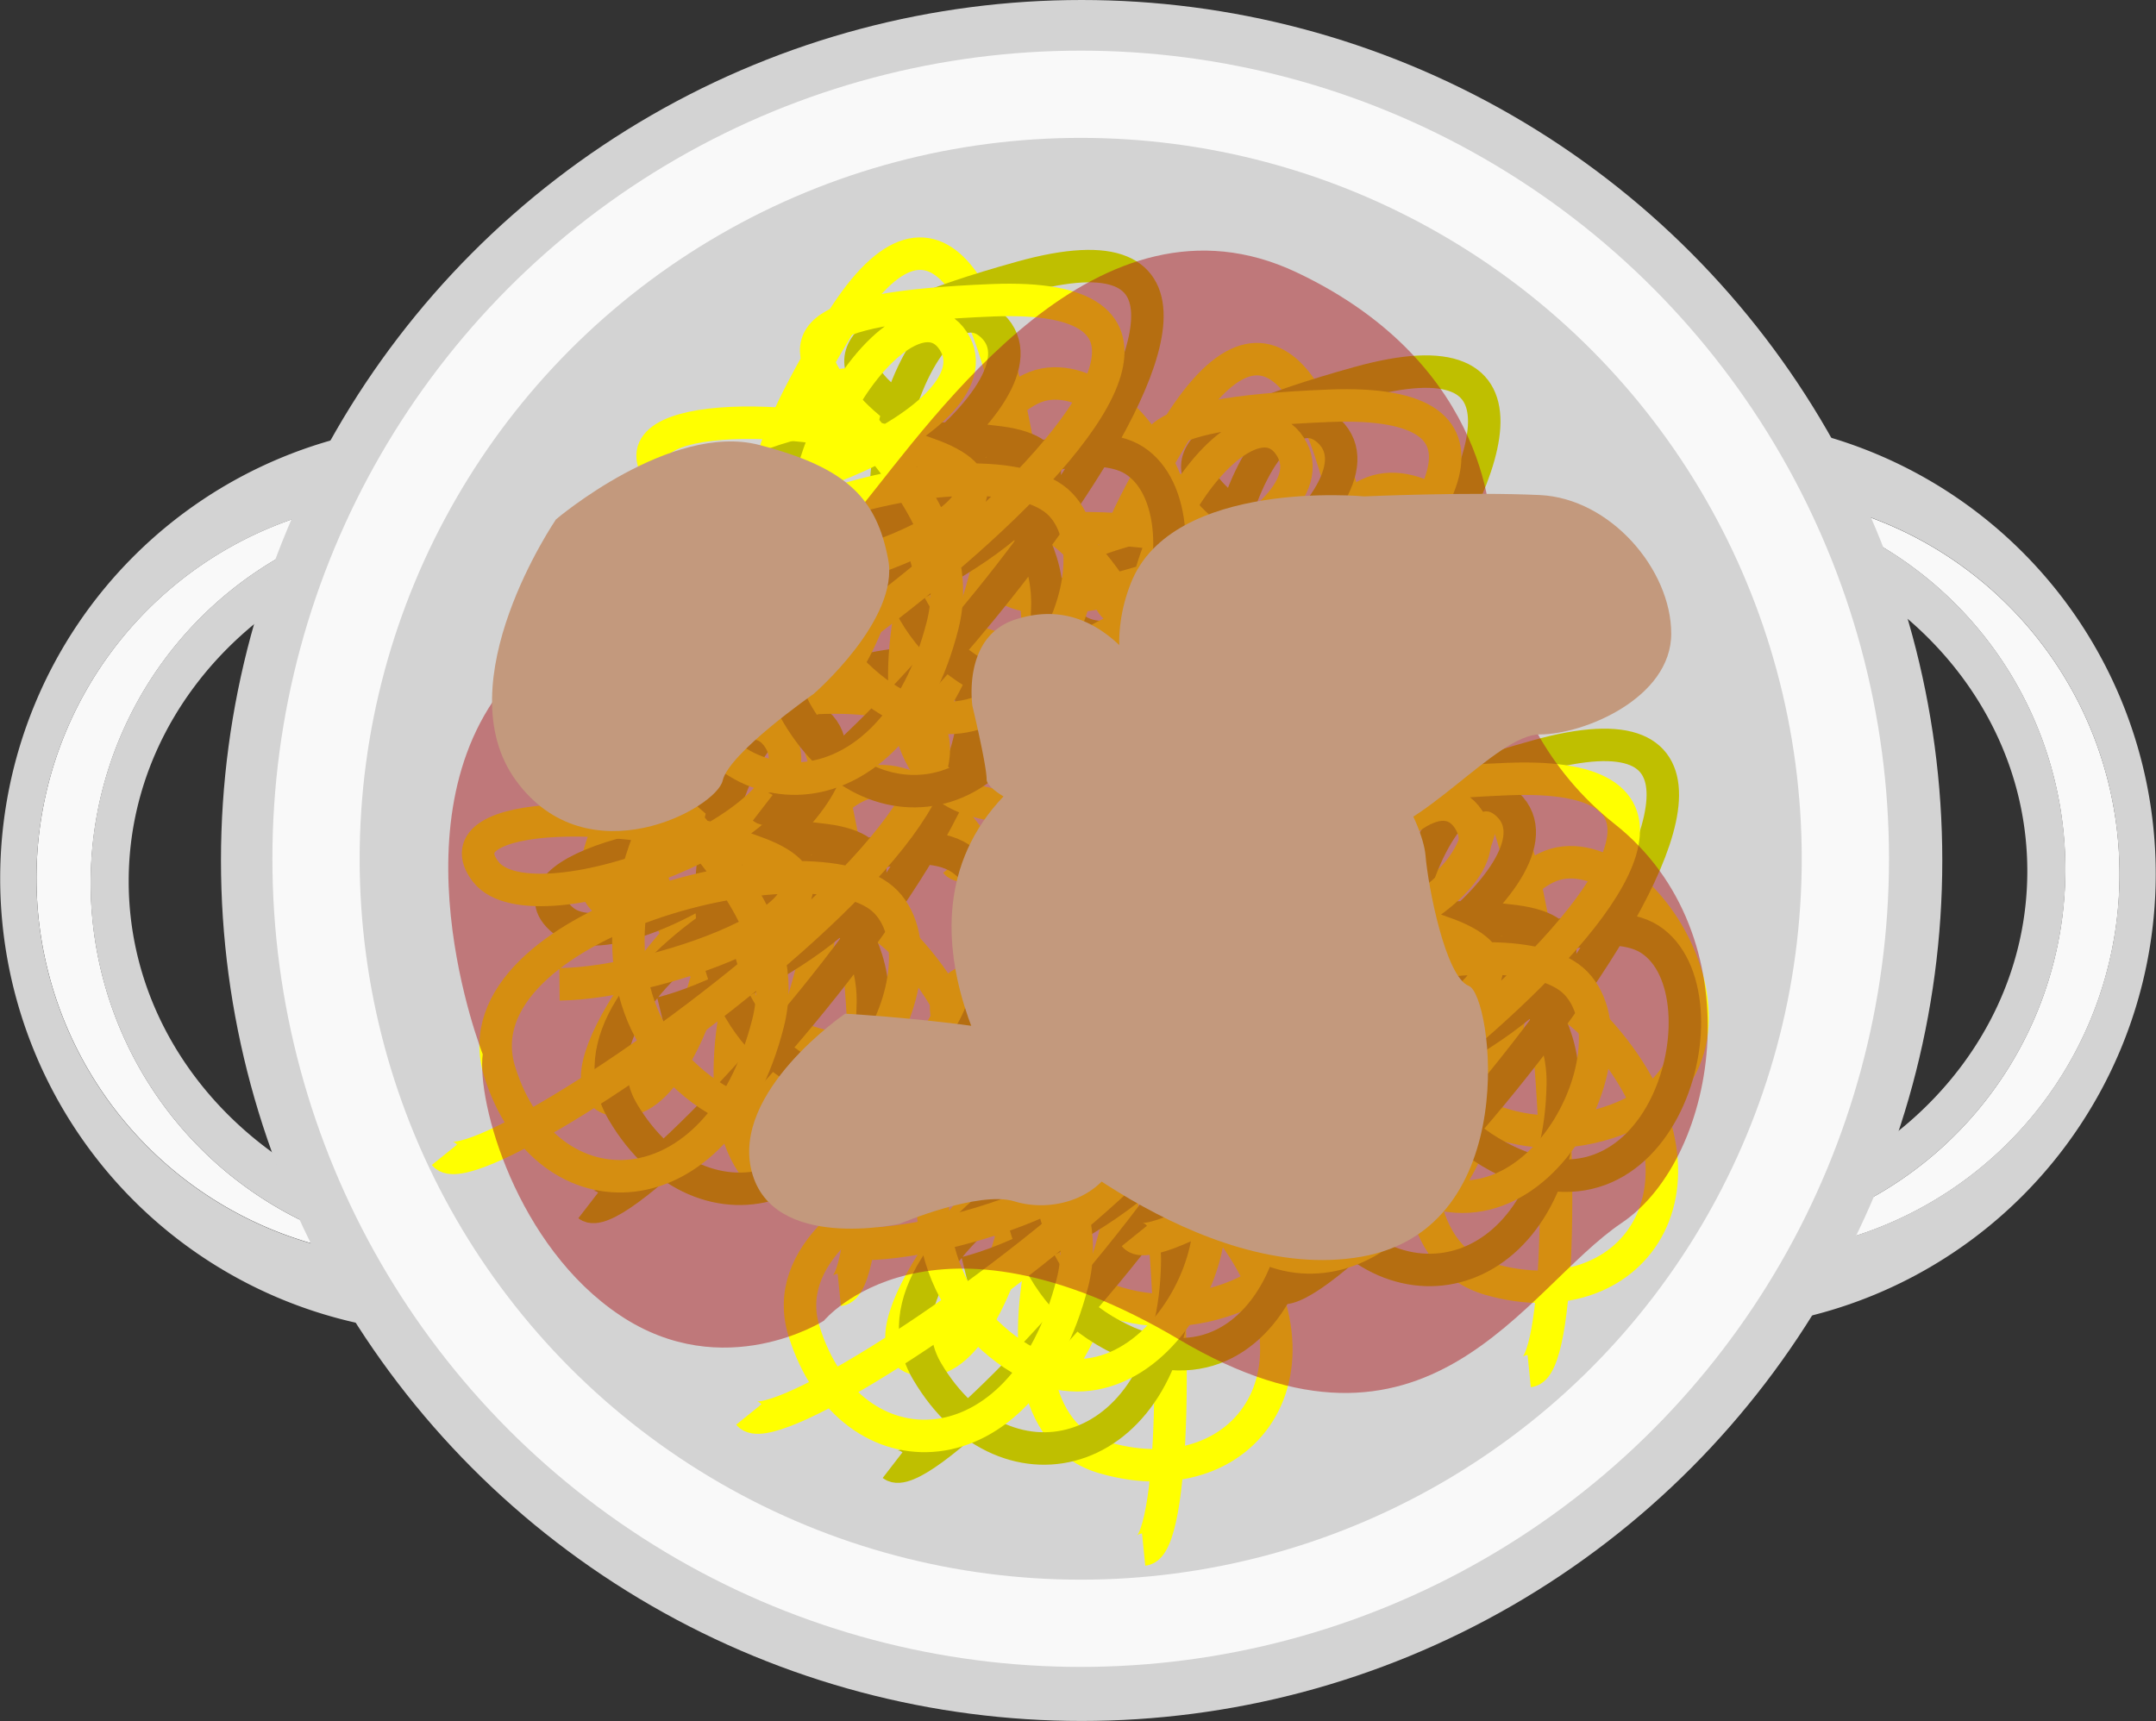 <svg xmlns="http://www.w3.org/2000/svg" viewBox="0 0 531.25 424.15"><rect x="0" y="0" width="531.25" height="424.15" fill="#333333" stroke="none"/><defs><style>.cls-1{fill:#f9f9f9;}.cls-2{fill:#d3d3d3;}.cls-3,.cls-4{fill:none;stroke-miterlimit:10;stroke-width:8px;}.cls-3{stroke:#ff0;}.cls-4{stroke:#bfbf00;}.cls-5{fill:#ac1f23;opacity:0.5;}.cls-6{fill:#c3997d;}</style></defs><title>mix6</title><g id="Layer_2" data-name="Layer 2"><g id="Layer_1_copy_2" data-name="Layer 1 copy 2"><path class="cls-1" d="M405.78,137.81c.44-.73.89-1.44,1.34-2.13C406.67,136.37,406.22,137.07,405.78,137.81Z"/><path class="cls-1" d="M408.82,133.28q.68-.9,1.38-1.73Q409.5,132.38,408.82,133.28Z"/><path class="cls-1" d="M407.27,135.45c.44-.65.89-1.28,1.34-1.9Q407.93,134.48,407.27,135.45Z"/><path class="cls-1" d="M404.47,140.11c.42-.78.85-1.54,1.29-2.27C405.32,138.57,404.89,139.33,404.47,140.11Z"/><path class="cls-1" d="M399.52,151.23q.5-1.36,1-2.66Q400,149.88,399.52,151.23Z"/><path class="cls-1" d="M400.68,148.21q.51-1.27,1-2.48Q401.2,146.94,400.68,148.21Z"/><path class="cls-1" d="M401.91,145.33q.54-1.21,1.1-2.37Q402.45,144.12,401.91,145.33Z"/><path class="cls-1" d="M403.18,142.62c.39-.79.78-1.56,1.19-2.31C404,141.06,403.56,141.83,403.18,142.62Z"/><path class="cls-1" d="M413.69,127.92q.8-.72,1.63-1.36Q414.5,127.2,413.69,127.92Z"/><path class="cls-1" d="M423.19,122.55c.64-.18,1.29-.33,1.94-.44C424.48,122.23,423.83,122.38,423.19,122.55Z"/><path class="cls-1" d="M421.2,123.21c.59-.23,1.19-.44,1.8-.61C422.39,122.78,421.79,123,421.2,123.21Z"/><path class="cls-1" d="M413.61,128c-.53.47-1,1-1.55,1.5C412.57,129,413.08,128.46,413.61,128Z"/><path class="cls-1" d="M419.23,124.09q.84-.43,1.71-.78Q420.07,123.67,419.23,124.09Z"/><path class="cls-1" d="M417.3,125.19c.55-.35,1.1-.66,1.66-1C418.4,124.53,417.84,124.84,417.3,125.19Z"/><path class="cls-1" d="M390,209.65c-.09,3.93-.09,7.87,0,11.79C389.86,217.51,389.86,213.58,390,209.65Z"/><path class="cls-1" d="M398.44,154.33q.49-1.46,1-2.87Q398.93,152.87,398.44,154.33Z"/><path class="cls-1" d="M410.42,131.28c.47-.55,1-1.09,1.44-1.6Q411.13,130.45,410.42,131.28Z"/><path class="cls-1" d="M415.42,126.49c.55-.42,1.1-.8,1.66-1.16C416.52,125.69,416,126.08,415.42,126.49Z"/><path class="cls-1" d="M390.28,201.37q.1-1.86.24-3.72Q390.38,199.5,390.28,201.37Z"/><path class="cls-1" d="M391.21,189.74q.19-1.78.41-3.55Q391.4,188,391.21,189.74Z"/><path class="cls-1" d="M390,209.42q0-1.86.12-3.72Q390,207.56,390,209.42Z"/><path class="cls-1" d="M390.52,197.51q.28-3.82.67-7.57Q390.8,193.69,390.52,197.51Z"/><path class="cls-1" d="M390.09,205.36q.07-1.84.17-3.67Q390.16,203.52,390.09,205.36Z"/><path class="cls-1" d="M428.67,121.81a20.69,20.69,0,0,0-3.53.3,92.55,92.55,0,0,1-6,184.64c-14.07-7.18-23.07-30.31-27-57.9,4.75,33.36,16.92,60.22,36.5,60.22a93.63,93.63,0,0,0,0-187.26Z"/><path class="cls-1" d="M392.16,248.79c-.89-6.24-1.51-12.7-1.88-19.26C390.65,236.1,391.27,242.56,392.16,248.79Z"/><path class="cls-1" d="M390.27,229.38q-.11-1.9-.18-3.81Q390.16,227.48,390.27,229.38Z"/><path class="cls-1" d="M390.08,225.38q-.08-1.92-.12-3.85Q390,223.46,390.08,225.38Z"/><path class="cls-1" d="M392.18,181.94q.24-1.69.51-3.37Q392.42,180.25,392.18,181.94Z"/><path class="cls-1" d="M395.65,164q.38-1.5.78-3Q396,162.47,395.65,164Z"/><path class="cls-1" d="M394,171.13q.34-1.66.7-3.28Q394.37,169.47,394,171.13Z"/><path class="cls-1" d="M394.81,167.49q.35-1.56.73-3.08Q395.17,165.94,394.81,167.49Z"/><path class="cls-1" d="M396.55,160.56q.41-1.48.84-2.92Q397,159.09,396.55,160.56Z"/><path class="cls-1" d="M392.75,178.21q.28-1.72.58-3.41Q393,176.49,392.75,178.21Z"/><path class="cls-1" d="M397.49,157.33c.3-1,.61-2,.94-3Q397.94,155.83,397.49,157.33Z"/><path class="cls-1" d="M391.67,185.8q.21-1.72.45-3.42Q391.88,184.08,391.67,185.8Z"/><path class="cls-1" d="M393.36,174.66q.31-1.73.66-3.43Q393.67,172.92,393.36,174.66Z"/><path class="cls-2" d="M416.39,121.7c-6.73,0-12.57,3.21-17.53,8.78a22.25,22.25,0,0,1,7.05-1.13c51.71,0,93.63,38.21,93.63,85.34S457.63,300,405.92,300a22.33,22.33,0,0,1-5.92-.79c4.71,4.82,10.17,7.57,16.39,7.57a92.55,92.55,0,0,0,0-185.1Z"/><path class="cls-2" d="M419,103.21c-9.62,0-17.75,5.41-24.39,14.56,18.62,2.25,33.58,4,34,4a93.63,93.63,0,0,1,0,187.26c-19.58,0-41.08-.56-45.83-33.93.52,3.62-.22,6.13-1.83,7.79,7.58,26.31,20.25,44.74,38,44.74a112.23,112.23,0,1,0,0-224.47Z"/><path class="cls-1" d="M125.47,294.08c-.44.73-.89,1.44-1.34,2.13C124.58,295.51,125,294.81,125.47,294.08Z"/><path class="cls-1" d="M122.43,298.61q-.68.9-1.38,1.73Q121.75,299.5,122.43,298.61Z"/><path class="cls-1" d="M124,296.43c-.44.65-.89,1.28-1.34,1.9Q123.32,297.4,124,296.43Z"/><path class="cls-1" d="M126.78,291.77c-.42.78-.85,1.54-1.29,2.27C125.93,293.31,126.36,292.55,126.78,291.77Z"/><path class="cls-1" d="M131.73,280.65q-.5,1.36-1,2.66Q131.23,282,131.73,280.65Z"/><path class="cls-1" d="M130.57,283.67q-.51,1.27-1,2.48Q130.05,284.94,130.57,283.67Z"/><path class="cls-1" d="M129.34,286.55q-.54,1.21-1.1,2.37Q128.81,287.76,129.34,286.55Z"/><path class="cls-1" d="M128.08,289.26c-.39.79-.78,1.56-1.19,2.31C127.29,290.82,127.69,290,128.08,289.26Z"/><path class="cls-1" d="M117.56,304q-.8.72-1.63,1.36Q116.76,304.68,117.56,304Z"/><path class="cls-1" d="M108.06,309.33c-.64.18-1.29.33-1.94.44C106.77,309.66,107.42,309.5,108.06,309.33Z"/><path class="cls-1" d="M110.05,308.67c-.59.23-1.19.44-1.8.61C108.86,309.1,109.46,308.9,110.05,308.67Z"/><path class="cls-1" d="M117.64,303.89c.53-.47,1-1,1.55-1.5C118.68,302.91,118.17,303.42,117.64,303.89Z"/><path class="cls-1" d="M112,307.79q-.84.43-1.71.78Q111.18,308.22,112,307.79Z"/><path class="cls-1" d="M114,306.69c-.55.35-1.1.66-1.66,1C112.85,307.36,113.41,307,114,306.69Z"/><path class="cls-1" d="M141.3,222.23c.09-3.93.09-7.87,0-11.79C141.39,214.37,141.39,218.31,141.3,222.23Z"/><path class="cls-1" d="M132.81,277.55q-.49,1.46-1,2.87Q132.33,279,132.81,277.55Z"/><path class="cls-1" d="M120.83,300.6c-.47.55-1,1.09-1.44,1.6Q120.12,301.43,120.83,300.6Z"/><path class="cls-1" d="M115.83,305.39c-.55.42-1.1.8-1.66,1.16C114.73,306.19,115.29,305.81,115.83,305.39Z"/><path class="cls-1" d="M141,230.51q-.1,1.86-.24,3.72Q140.87,232.38,141,230.51Z"/><path class="cls-1" d="M140,242.14q-.19,1.78-.41,3.55Q139.85,243.93,140,242.14Z"/><path class="cls-1" d="M141.3,222.46q0,1.86-.12,3.72Q141.25,224.33,141.3,222.46Z"/><path class="cls-1" d="M140.73,234.37q-.28,3.82-.67,7.57Q140.45,238.19,140.73,234.37Z"/><path class="cls-1" d="M141.17,226.52q-.07,1.84-.17,3.67Q141.09,228.36,141.17,226.52Z"/><path class="cls-1" d="M102.59,310.07a20.69,20.69,0,0,0,3.53-.3,92.55,92.55,0,0,1,6-184.64c14.07,7.18,23.07,30.31,27,57.9-4.75-33.36-16.92-60.22-36.5-60.22a93.63,93.63,0,0,0,0,187.26Z"/><path class="cls-1" d="M139.09,183.09c.89,6.24,1.51,12.7,1.88,19.26C140.6,195.79,140,189.32,139.09,183.09Z"/><path class="cls-1" d="M141,202.5q.11,1.9.18,3.81Q141.09,204.4,141,202.5Z"/><path class="cls-1" d="M141.17,206.51q.08,1.92.12,3.85Q141.25,208.43,141.17,206.51Z"/><path class="cls-1" d="M139.07,249.94q-.24,1.69-.51,3.37Q138.83,251.63,139.07,249.94Z"/><path class="cls-1" d="M135.6,267.92q-.38,1.5-.78,3Q135.22,269.42,135.6,267.92Z"/><path class="cls-1" d="M137.22,260.75q-.34,1.66-.7,3.28Q136.88,262.41,137.22,260.75Z"/><path class="cls-1" d="M136.44,264.39q-.35,1.56-.73,3.08Q136.09,265.94,136.44,264.39Z"/><path class="cls-1" d="M134.7,271.32q-.41,1.48-.84,2.92Q134.3,272.8,134.7,271.32Z"/><path class="cls-1" d="M138.5,253.67q-.28,1.72-.58,3.41Q138.22,255.39,138.5,253.67Z"/><path class="cls-1" d="M133.76,274.56c-.3,1-.61,2-.94,3Q133.31,276.06,133.76,274.56Z"/><path class="cls-1" d="M139.59,246.08q-.21,1.72-.45,3.42Q139.37,247.8,139.59,246.08Z"/><path class="cls-1" d="M137.89,257.23q-.31,1.73-.66,3.43Q137.58,259,137.89,257.23Z"/><path class="cls-2" d="M114.86,310.18c6.73,0,12.57-3.21,17.53-8.78a22.25,22.25,0,0,1-7.05,1.13c-51.71,0-93.63-38.21-93.63-85.34s41.92-85.34,93.63-85.34a22.33,22.33,0,0,1,5.92.79c-4.71-4.82-10.17-7.57-16.39-7.57a92.55,92.55,0,0,0,0,185.1Z"/><path class="cls-2" d="M112.23,328.67c9.62,0,17.75-5.41,24.39-14.56-18.62-2.25-33.58-4-34-4a93.63,93.63,0,0,1,0-187.26c19.58,0,41.08.56,45.83,33.93-.52-3.62.22-6.13,1.83-7.79-7.58-26.31-20.25-44.74-38-44.74a112.23,112.23,0,0,0,0,224.47Z"/><circle class="cls-2" cx="266.52" cy="212.07" r="212.07"/><circle class="cls-1" cx="266.29" cy="211.65" r="199.17"/><circle class="cls-2" cx="266.29" cy="211.65" r="177.67"/><path class="cls-3" d="M313.2,199.16c13.57-21.11,27.14-78.41,0-58.8s-52.77,60.31-33.17,58.8,36.19-78.41,12.06-78.41,7.54,75.94,55.79,65.11,16.59-69.64-7.54-65.11-54.09,92-17.25,102.53,59.46-25.63,26.29-61.82-110.07,28.65-60.31-54.28,58.8,137.21,43.73,138.72"/><path class="cls-4" d="M288.88,177.71c24.37-6,73.64-38.22,40.46-42.67s-79.79,7.45-64.53,19.85,80.21-32,62.7-48.6-46.78,60.3-4.32,85.63,59.95-39.12,39.33-52.44S260,169,279.46,202s60.79,22.31,61.62-26.77-99.58-54.95-6.42-80.89-51.74,140-63.72,130.75"/><path class="cls-3" d="M263.86,170.59c25.09-.22,80.46-20.27,49.19-32.23s-79.37-11.09-67.37,4.48,85.41-12.7,72.19-32.88S258.48,157.89,294,192.32s67.34-24.29,50.33-42-106.58,5.16-95.21,41.77,54,35.69,66.12-11.89-84.29-76.37,12.35-80.2S245,224.39,235.51,212.61"/><path class="cls-3" d="M262.2,335.16c13.57-21.11,27.14-78.41,0-58.8s-52.77,60.31-33.17,58.8,36.19-78.41,12.06-78.41,7.54,75.94,55.79,65.11,16.59-69.64-7.54-65.11-54.09,92-17.25,102.53,59.46-25.63,26.29-61.82-110.07,28.65-60.31-54.28,58.8,137.21,43.73,138.72"/><path class="cls-4" d="M237.88,313.71c24.37-6,73.64-38.22,40.46-42.67s-79.79,7.45-64.53,19.85,80.21-32,62.7-48.6-46.78,60.3-4.32,85.63,59.95-39.12,39.33-52.44S209,305,228.46,338s60.79,22.31,61.62-26.77-99.58-54.95-6.42-80.89-51.74,140-63.72,130.75"/><path class="cls-3" d="M212.86,306.59c25.09-.22,80.46-20.27,49.19-32.23s-79.37-11.09-67.37,4.48,85.41-12.7,72.19-32.88S207.48,293.89,243,328.32s67.34-24.29,50.33-42-106.58,5.16-95.21,41.77,54,35.69,66.12-11.89-84.29-76.37,12.35-80.2S194,360.39,184.51,348.61"/><path class="cls-3" d="M357.2,291.16c13.57-21.11,27.14-78.41,0-58.8s-52.77,60.31-33.17,58.8,36.19-78.41,12.06-78.41,7.54,75.94,55.79,65.11,16.59-69.64-7.54-65.11-54.09,92-17.25,102.53,59.46-25.63,26.29-61.82-110.07,28.65-60.31-54.28,58.8,137.21,43.73,138.72"/><path class="cls-4" d="M332.88,269.71c24.37-6,73.64-38.22,40.46-42.67s-79.79,7.45-64.53,19.85,80.21-32,62.7-48.6-46.78,60.3-4.32,85.63,59.95-39.12,39.33-52.44S304,261,323.46,294s60.79,22.31,61.62-26.77-99.58-54.95-6.42-80.89-51.74,140-63.72,130.75"/><path class="cls-3" d="M307.86,262.59c25.09-.22,80.46-20.27,49.19-32.23s-79.37-11.09-67.37,4.48,85.41-12.7,72.19-32.88S302.48,249.89,338,284.32s67.34-24.29,50.33-42-106.58,5.16-95.21,41.77,54,35.69,66.12-11.89-84.29-76.37,12.35-80.2S289,316.39,279.51,304.61"/><path class="cls-3" d="M187.2,271.16c13.57-21.11,27.14-78.41,0-58.8s-52.77,60.31-33.17,58.8,36.19-78.41,12.06-78.41,7.54,75.94,55.79,65.11,16.59-69.64-7.54-65.11-54.09,92-17.25,102.53,59.46-25.63,26.29-61.82-110.07,28.65-60.31-54.28,58.8,137.21,43.73,138.72"/><path class="cls-4" d="M162.88,249.71c24.37-6,73.64-38.22,40.46-42.67s-79.79,7.45-64.53,19.85,80.21-32,62.7-48.6-46.78,60.3-4.32,85.63,59.95-39.12,39.33-52.44S134,241,153.46,274s60.79,22.31,61.62-26.77-99.58-54.95-6.42-80.89-51.74,140-63.72,130.75"/><path class="cls-3" d="M137.86,242.59c25.09-.22,80.46-20.27,49.19-32.23s-79.37-11.09-67.37,4.48,85.41-12.7,72.19-32.88S132.48,229.89,168,264.32s67.34-24.29,50.33-42-106.58,5.16-95.21,41.77,54,35.69,66.12-11.89-84.29-76.37,12.35-80.2S119,296.39,109.51,284.61"/><path class="cls-3" d="M230.2,173.16c13.57-21.11,27.14-78.41,0-58.8s-52.77,60.31-33.17,58.8,36.19-78.41,12.06-78.41,7.54,75.94,55.79,65.11,16.59-69.64-7.54-65.11-54.09,92-17.25,102.53,59.46-25.63,26.29-61.82-110.07,28.65-60.31-54.28,58.8,137.21,43.73,138.72"/><path class="cls-4" d="M205.88,151.71c24.37-6,73.64-38.22,40.46-42.67s-79.79,7.45-64.53,19.85,80.21-32,62.7-48.6-46.78,60.3-4.32,85.63,59.95-39.12,39.33-52.44S177,143,196.46,176s60.79,22.31,61.62-26.77-99.58-54.95-6.42-80.89-51.74,140-63.72,130.75"/><path class="cls-3" d="M180.86,144.59c25.09-.22,80.46-20.27,49.19-32.23s-79.37-11.09-67.37,4.48S248.1,104.15,234.88,84,175.48,131.89,211,166.32s67.34-24.29,50.33-42-106.58,5.16-95.21,41.77,54,35.69,66.12-11.89S147.94,77.84,244.57,74,162,198.39,152.51,186.61"/><path class="cls-5" d="M118.95,259.82s-23.59-59.58,7.84-93.73,65.65-16.78,84.94-40.57S270.58,44,319.48,67.12s47.93,64,47.93,64-3.93,44.77,30.5,72,25.85,82,1.68,98.28-47.68,65.14-109.06,28.73S203,325.51,203,325.51s-24.63,15.72-50.18-1.31S117.43,271.73,118.95,259.82Z"/><path class="cls-6" d="M336.18,122.34s-47.4-4.51-57.56,21.44,10.16,45.14,10.16,45.14,33.86,16.93,47.4,16.93S368.56,181,379.46,181s32.34-9,32.34-24.83-15-33.33-32.34-34.16S336.18,122.34,336.18,122.34Z"/><path class="cls-6" d="M249,194.55s45.46-22.94,68.06-19.19,33.55,27.69,34.19,35.42,4.92,30,10.69,32.21,13.55,59.74-26.52,66.74-83.57-33.45-83.57-33.45S214.72,227.37,249,194.55Z"/><path class="cls-6" d="M274,259.89s5.94,11.53,2,23.76-17.12,15.19-26,12.44-28.3,5.52-28.3,5.52-31.21,7-36.45-12.78,23-39,23-39,29,1.61,47.38,5.85S259.65,247.41,274,259.89Z"/><path class="cls-6" d="M239.61,174s-2.62-17,10.49-21.29,22.72,2,29.72,10.65a55.59,55.59,0,0,1,9.61,19.11s3.51,22.72-13.54,21.85-32.78-8.74-32.78-12.24S239.61,174,239.61,174Z"/><path class="cls-6" d="M137,128s28.22-24,50.09-18.34S216,123,218.85,137.83,200.51,171,200.51,171s-20.9,14.54-22.44,21.38-33.28,24.2-50.92,0S137,128,137,128Z"/></g></g></svg>